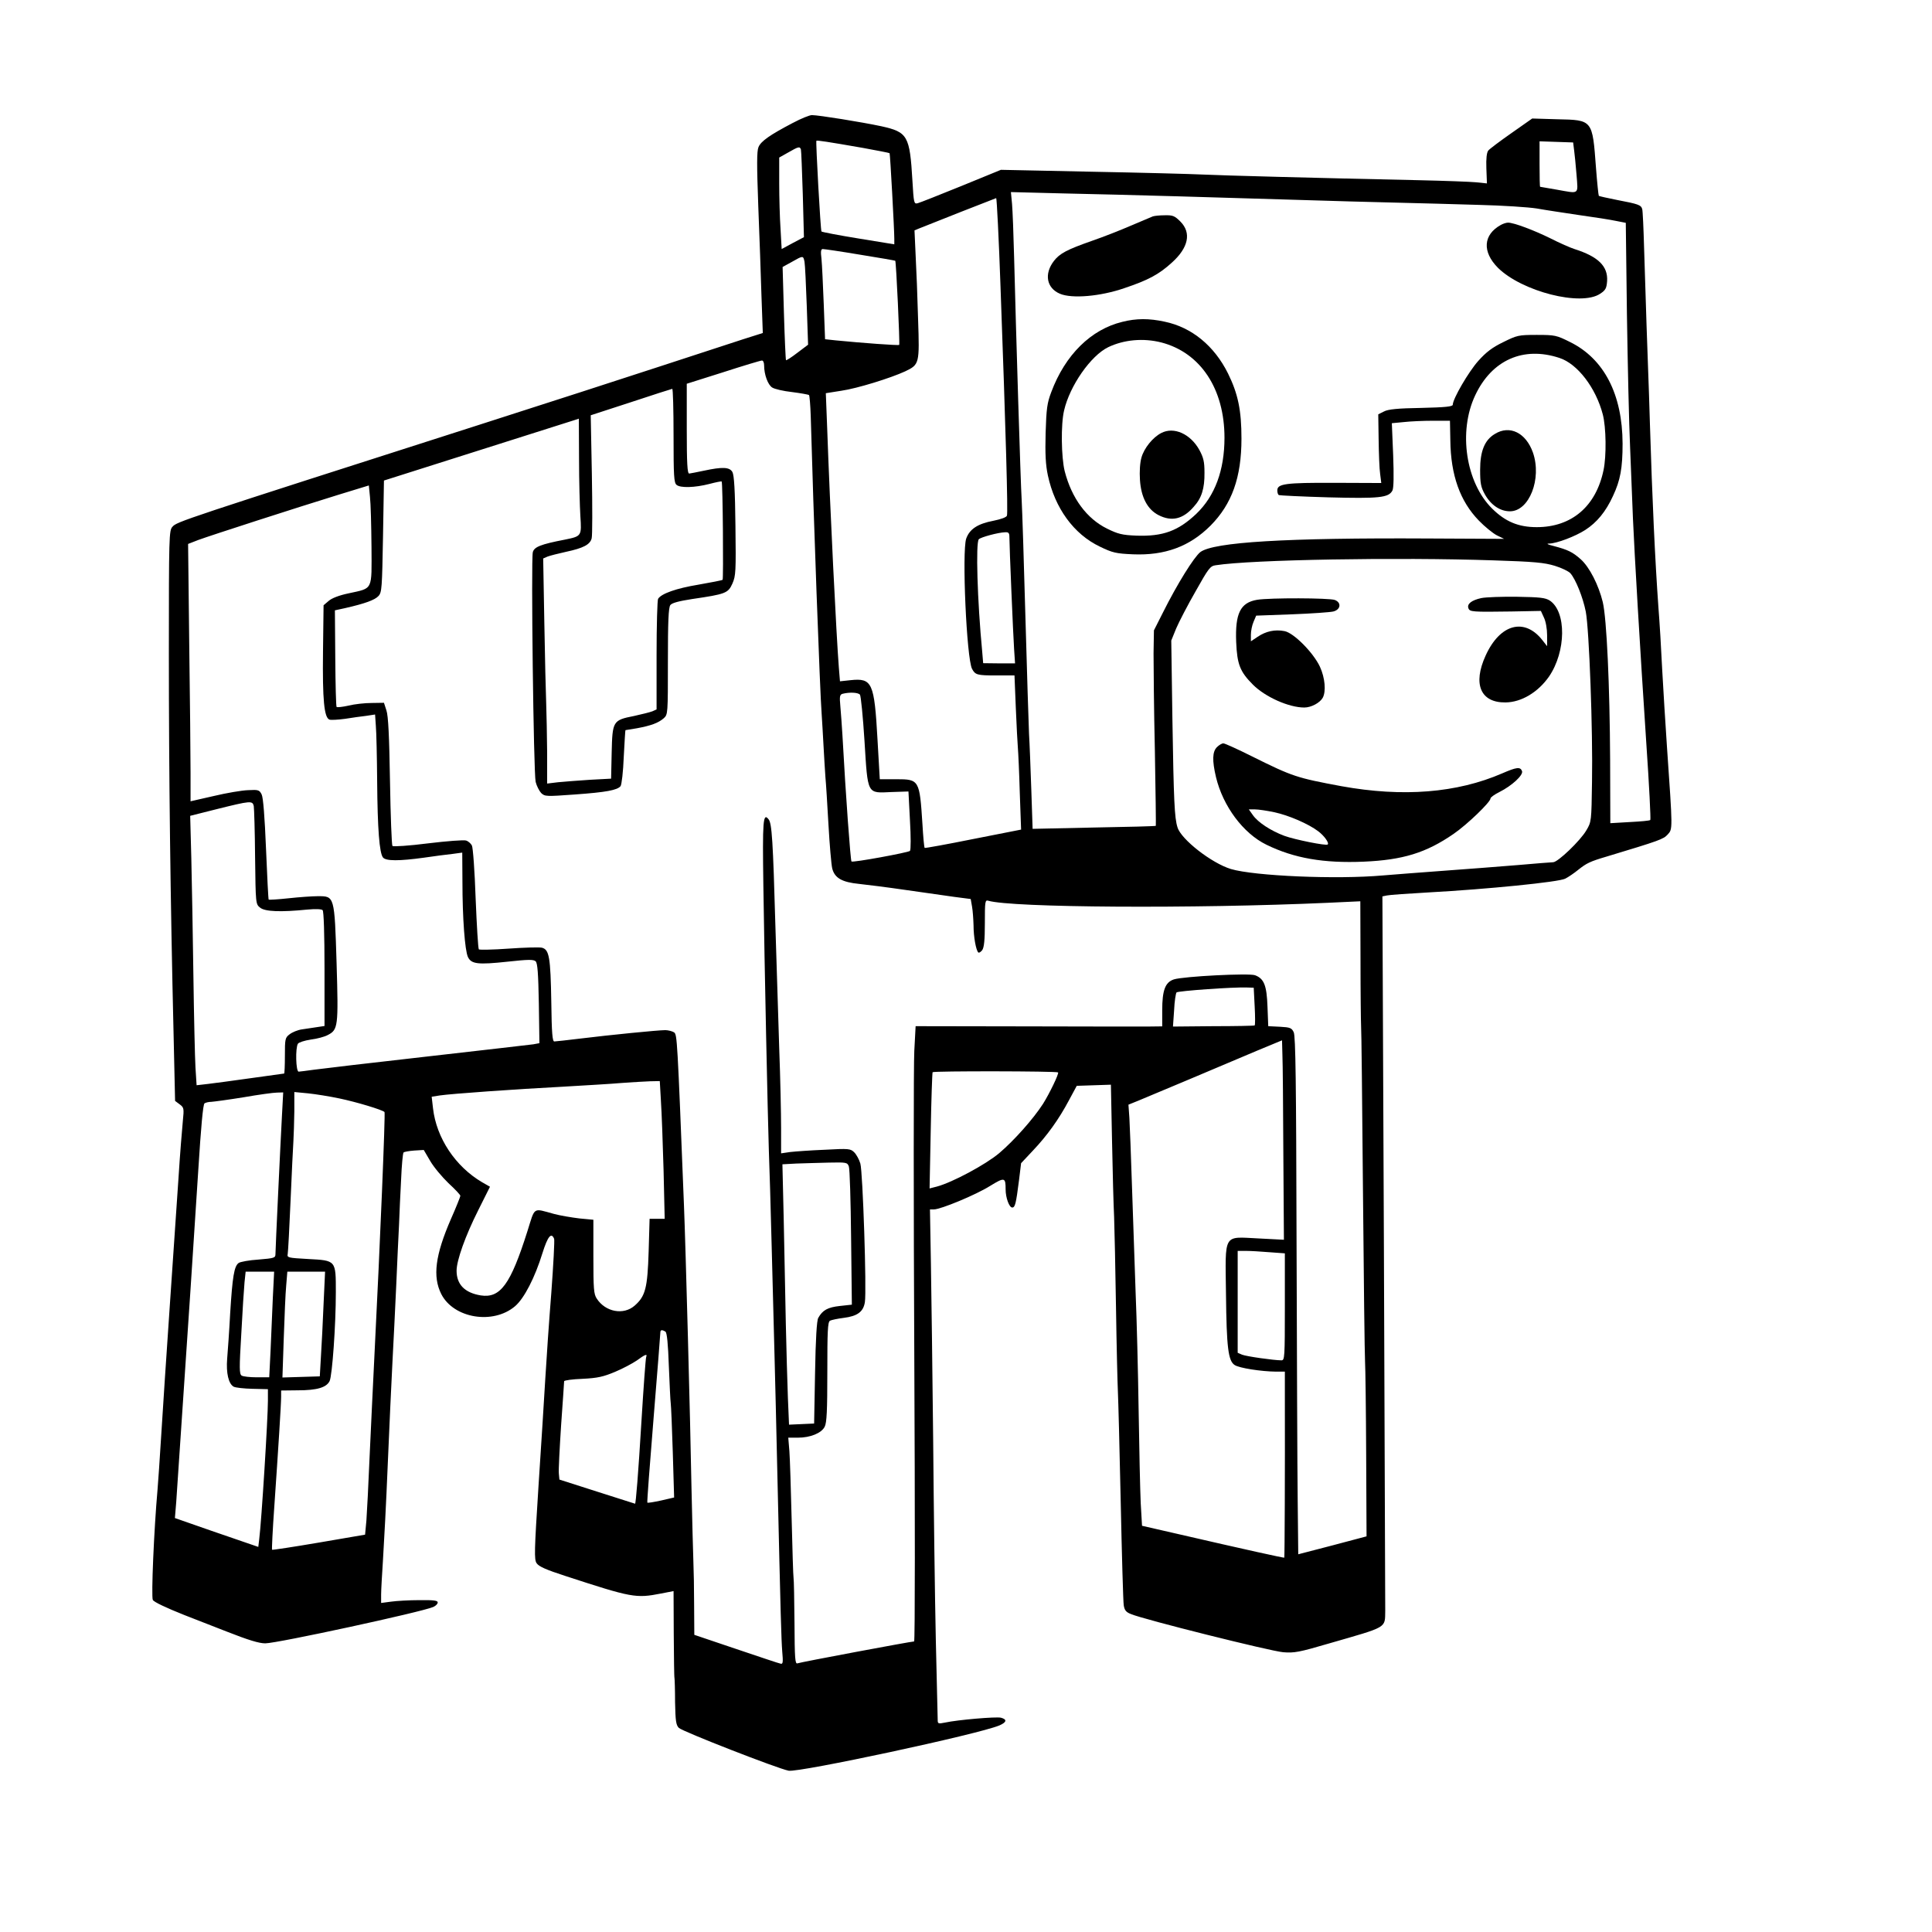 <?xml version="1.0" standalone="no"?>
<!DOCTYPE svg PUBLIC "-//W3C//DTD SVG 20010904//EN"
 "http://www.w3.org/TR/2001/REC-SVG-20010904/DTD/svg10.dtd">
<svg version="1.0" xmlns="http://www.w3.org/2000/svg"
 width="1024pt" height="1024pt" viewBox="0 0 1024 1024"
 preserveAspectRatio="xMidYMid meet">
<g transform="translate(0,1024) scale(0.1,-0.1)"
fill="#000000" stroke="none">
<path d="M4203 9589 c-122 -64 -170 -97 -183 -129 -9 -22 -9 -94 -1 -312 6
-155 14 -371 17 -478 l7 -195 -104 -33 c-57 -19 -254 -83 -438 -143 -183 -60
-622 -202 -975 -315 -1564 -501 -1589 -509 -1612 -536 -18 -19 -19 -50 -19
-672 0 -637 8 -1304 25 -2016 l8 -355 24 -18 c23 -17 24 -21 17 -90 -4 -40
-15 -175 -23 -302 -9 -126 -29 -430 -46 -675 -17 -245 -37 -551 -45 -680 -8
-129 -17 -262 -20 -295 -19 -214 -34 -568 -25 -585 6 -11 69 -41 167 -80 87
-34 187 -73 223 -87 117 -46 173 -63 206 -63 63 0 834 167 891 193 13 6 23 16
23 24 0 10 -22 13 -97 12 -54 0 -122 -4 -150 -8 l-53 -7 0 45 c0 25 5 109 10
186 5 77 17 302 25 500 8 198 20 443 25 545 6 102 14 284 20 405 5 121 12 267
15 325 2 58 7 166 11 240 3 74 9 138 13 142 3 3 29 8 57 10 l50 3 34 -58 c19
-33 63 -85 97 -118 35 -32 63 -62 63 -67 0 -4 -22 -60 -50 -123 -83 -191 -98
-305 -51 -398 66 -129 275 -163 391 -64 48 41 105 151 145 281 28 89 47 113
62 76 3 -8 -4 -138 -15 -287 -12 -150 -26 -355 -32 -457 -6 -102 -22 -358 -36
-569 -22 -344 -23 -386 -10 -406 12 -18 51 -35 153 -68 352 -115 373 -119 506
-93 l67 13 1 -226 c1 -124 2 -230 4 -236 1 -5 3 -63 3 -127 2 -99 5 -121 20
-136 19 -19 524 -216 582 -227 57 -10 1005 193 1117 240 39 17 42 32 8 41 -26
6 -228 -11 -297 -26 -35 -7 -38 -6 -38 14 0 11 -5 203 -10 426 -5 223 -11 698
-14 1055 -4 358 -9 779 -12 938 l-5 287 21 0 c36 0 222 77 297 124 78 48 83
46 83 -18 0 -44 19 -96 35 -96 15 0 20 19 36 145 l11 90 62 66 c75 79 138 166
192 268 l41 76 90 3 91 3 6 -298 c3 -164 8 -345 11 -403 2 -58 7 -274 10 -480
3 -206 8 -406 10 -445 2 -38 9 -302 15 -585 6 -283 13 -530 16 -548 4 -26 12
-37 39 -47 65 -28 741 -197 806 -202 58 -5 85 0 245 47 312 90 294 79 296 173
0 28 -3 892 -7 1919 l-8 1867 24 5 c13 3 112 10 219 16 311 17 692 55 726 73
16 8 47 29 69 47 44 35 62 44 150 70 282 85 301 92 324 117 27 30 27 20 -4
468 -8 116 -19 298 -25 405 -5 107 -14 256 -20 330 -18 252 -33 578 -45 970
-3 96 -7 231 -10 300 -5 123 -9 260 -21 635 -3 105 -7 197 -10 207 -6 22 -22
27 -132 48 -51 10 -95 20 -98 22 -2 3 -9 70 -15 149 -19 255 -17 253 -205 257
l-133 4 -111 -78 c-60 -42 -116 -84 -122 -92 -8 -10 -12 -42 -10 -94 l3 -80
-58 6 c-32 3 -168 8 -303 11 -555 12 -1042 25 -1145 30 -60 3 -326 10 -590 15
l-480 10 -210 -86 c-116 -47 -219 -88 -231 -91 -20 -5 -21 0 -28 119 -14 239
-25 258 -165 289 -103 22 -332 59 -368 59 -12 0 -57 -18 -100 -41z m371 -133
c76 -14 139 -26 141 -28 3 -3 25 -405 25 -453 l0 -30 -190 31 c-105 17 -193
34 -196 37 -5 5 -31 476 -27 481 4 3 58 -5 247 -38z m3769 -11 c3 -22 9 -82
13 -132 8 -107 18 -100 -106 -78 -47 8 -86 15 -87 15 -2 0 -3 54 -3 120 l0
121 89 -3 89 -3 5 -40z m-4098 3 c2 -7 6 -115 10 -239 l6 -226 -59 -31 -59
-32 -6 107 c-4 58 -7 167 -7 242 l0 136 48 27 c54 31 61 33 67 16z m1980 -248
c176 -5 464 -14 640 -19 176 -6 417 -12 535 -15 118 -3 316 -8 440 -12 124 -3
261 -12 305 -19 44 -8 145 -23 225 -35 80 -11 168 -25 196 -31 l51 -10 6 -482
c4 -265 11 -585 17 -712 5 -126 12 -295 15 -375 8 -184 37 -682 71 -1193 15
-219 24 -400 21 -403 -3 -4 -52 -8 -109 -11 l-103 -6 -1 334 c-2 395 -18 749
-39 838 -22 90 -70 185 -117 227 -43 38 -67 50 -143 70 -33 8 -41 13 -24 13
41 1 138 38 191 72 62 40 109 97 147 180 39 83 51 147 51 278 -1 261 -98 449
-278 538 -72 36 -80 38 -177 38 -97 0 -104 -2 -177 -38 -58 -28 -91 -53 -133
-100 -51 -57 -135 -201 -135 -232 0 -10 -40 -14 -167 -17 -124 -2 -176 -7
-198 -19 l-30 -15 2 -134 c1 -74 4 -156 8 -182 l6 -48 -248 1 c-260 1 -303 -5
-303 -40 0 -11 3 -22 8 -25 4 -2 122 -8 263 -12 270 -7 319 -2 339 36 7 12 8
81 4 188 l-7 169 63 6 c35 4 104 7 154 7 l91 0 2 -103 c2 -186 52 -324 151
-426 31 -32 74 -67 95 -78 l39 -19 -404 2 c-753 4 -1135 -19 -1206 -72 -34
-27 -122 -168 -199 -322 l-47 -93 -2 -122 c0 -67 2 -300 7 -517 4 -217 6 -396
5 -397 -1 -2 -149 -6 -328 -9 l-325 -7 -7 209 c-4 115 -9 247 -12 294 -2 47
-11 324 -19 615 -8 292 -17 573 -20 625 -6 97 -30 889 -40 1285 -3 121 -8 249
-11 284 l-6 63 274 -7 c150 -3 417 -10 593 -15z m-922 -482 c28 -766 40 -1195
34 -1211 -3 -9 -32 -19 -71 -27 -84 -16 -127 -44 -145 -95 -23 -69 2 -634 31
-690 17 -32 27 -35 129 -35 l96 0 7 -172 c4 -95 9 -191 11 -213 2 -22 7 -128
10 -236 l7 -196 -254 -50 c-139 -28 -255 -49 -257 -47 -3 2 -8 59 -12 127 -15
233 -17 237 -138 237 l-88 0 -12 209 c-17 304 -28 328 -143 316 l-56 -6 -6 73
c-13 166 -47 846 -62 1274 l-7 180 82 13 c84 12 261 67 339 103 75 36 76 40
68 276 -3 114 -9 266 -13 339 l-6 132 24 10 c66 27 405 160 409 161 3 0 14
-213 23 -472z m-744 172 c101 -16 185 -31 186 -32 5 -6 25 -441 21 -446 -4 -4
-195 10 -337 24 l-56 6 -7 186 c-4 103 -9 211 -12 240 -5 40 -3 52 7 52 8 0
97 -13 198 -30z m-295 -37 c3 -16 8 -121 12 -234 l7 -206 -57 -43 c-31 -24
-58 -41 -60 -39 -2 2 -7 114 -11 249 l-7 245 49 27 c60 34 60 34 67 1z m4001
-510 c96 -31 193 -158 230 -299 18 -68 20 -221 4 -296 -40 -192 -169 -302
-354 -302 -97 0 -166 29 -236 98 -140 138 -181 409 -90 601 88 187 255 261
446 198z m-4215 -40 c0 -48 20 -103 43 -117 12 -8 59 -19 105 -24 46 -6 86
-13 90 -16 3 -4 7 -52 9 -109 14 -506 49 -1469 58 -1582 2 -33 7 -109 10 -170
3 -60 8 -135 10 -165 3 -30 10 -143 16 -250 6 -107 15 -212 20 -233 13 -51 52
-73 143 -82 39 -4 150 -18 246 -32 96 -14 213 -30 260 -37 l85 -11 7 -40 c4
-22 7 -67 8 -100 0 -61 13 -131 25 -143 4 -4 13 2 21 12 10 15 14 53 14 144 0
113 1 123 18 118 122 -37 1089 -43 1800 -11 l172 8 1 -314 c0 -173 2 -327 3
-344 2 -16 6 -410 10 -875 4 -465 9 -872 11 -905 2 -33 5 -255 6 -494 l2 -434
-181 -48 -181 -47 -3 292 c-2 160 -4 777 -6 1370 -2 837 -5 1085 -15 1105 -11
23 -19 26 -73 29 l-62 3 -4 103 c-4 113 -18 149 -66 167 -32 12 -380 -6 -430
-22 -46 -15 -62 -57 -62 -164 l0 -85 -82 -1 c-46 0 -340 0 -654 1 l-571 1 -7
-131 c-4 -73 -4 -806 0 -1631 4 -824 4 -1499 -1 -1499 -16 0 -603 -110 -618
-116 -13 -5 -15 24 -16 215 -1 121 -3 228 -5 238 -2 10 -6 149 -10 308 -4 160
-9 323 -12 363 l-6 72 51 0 c66 0 125 24 142 58 11 21 14 85 14 290 0 217 2
264 14 272 8 4 41 11 73 15 72 9 104 32 112 83 10 60 -11 693 -24 735 -6 21
-21 48 -32 59 -20 20 -28 21 -157 14 -75 -3 -157 -9 -183 -12 l-48 -7 0 134
c0 74 -4 265 -10 424 -5 160 -14 448 -20 640 -13 463 -19 550 -36 572 -30 39
-33 -7 -28 -352 6 -426 23 -1215 29 -1400 3 -77 10 -306 15 -510 5 -203 12
-462 15 -575 3 -113 10 -394 15 -625 18 -785 21 -880 26 -948 5 -56 4 -68 -8
-65 -8 1 -114 37 -236 78 l-222 75 -1 155 c0 85 -2 191 -4 235 -2 44 -6 220
-10 390 -6 343 -31 1281 -40 1500 -35 884 -36 900 -52 913 -9 6 -31 12 -47 12
-38 0 -290 -25 -453 -45 -67 -8 -127 -15 -135 -15 -10 0 -14 43 -16 208 -4
240 -11 279 -50 289 -15 3 -94 1 -177 -5 -82 -6 -153 -7 -157 -4 -4 4 -11 125
-17 269 -5 145 -14 271 -20 282 -6 11 -20 23 -31 26 -11 4 -102 -3 -201 -15
-101 -13 -184 -18 -189 -14 -4 5 -10 160 -13 344 -4 239 -9 346 -19 375 l-13
40 -65 -1 c-36 0 -91 -6 -123 -14 -31 -7 -60 -10 -63 -7 -3 2 -6 119 -7 258
l-2 254 55 12 c105 24 157 43 176 64 18 19 19 44 24 316 l5 296 495 157 c272
86 505 160 517 164 l21 7 1 -213 c0 -117 4 -254 7 -303 7 -106 7 -107 -81
-125 -130 -25 -164 -39 -171 -67 -10 -39 4 -1171 15 -1217 5 -21 19 -48 29
-59 20 -19 26 -19 179 -8 167 12 224 23 242 44 6 8 14 77 17 155 4 78 8 142 9
142 1 0 28 5 61 10 75 14 113 28 142 53 22 20 22 23 22 302 0 209 3 285 13
298 8 11 44 21 116 32 178 26 190 31 213 82 18 41 19 64 16 306 -2 190 -7 268
-16 285 -15 27 -54 28 -152 7 -36 -8 -71 -14 -77 -15 -10 0 -13 54 -13 238 l0
238 193 61 c105 34 198 62 205 62 7 1 12 -11 12 -26z m-480 -372 c0 -213 2
-250 16 -261 20 -17 96 -15 174 5 34 9 64 15 65 13 6 -5 10 -517 5 -521 -3 -3
-61 -14 -129 -26 -115 -19 -196 -47 -213 -75 -4 -6 -8 -140 -8 -299 l0 -287
-22 -10 c-13 -5 -57 -16 -98 -25 -112 -22 -114 -27 -118 -194 l-3 -138 -112
-6 c-62 -4 -138 -10 -169 -13 l-58 -7 0 164 c-1 90 -3 207 -5 259 -2 52 -7
247 -10 433 l-6 337 23 10 c13 5 56 16 97 25 94 20 129 39 137 72 4 15 4 167
1 339 l-6 313 212 69 c117 39 215 70 220 71 4 1 7 -111 7 -248z m-1601 -588
c1 -236 10 -219 -122 -248 -48 -10 -88 -25 -105 -40 l-27 -23 -3 -247 c-3
-255 6 -348 34 -359 8 -3 45 -1 82 4 37 6 88 13 114 16 l46 7 4 -59 c3 -33 6
-165 7 -295 2 -254 12 -381 31 -404 16 -19 85 -19 216 -1 54 8 123 17 152 20
l52 7 1 -153 c0 -195 13 -365 29 -400 18 -38 53 -42 211 -25 110 12 136 12
148 2 10 -10 14 -61 17 -224 l3 -210 -32 -6 c-17 -2 -272 -32 -565 -65 -294
-33 -564 -65 -600 -70 -37 -5 -73 -10 -79 -10 -15 0 -18 126 -4 148 4 7 35 17
68 22 33 4 74 15 90 24 55 28 57 45 47 380 -11 359 -11 356 -99 356 -30 0
-100 -5 -155 -11 -56 -6 -103 -9 -106 -7 -2 3 -8 123 -14 268 -7 172 -15 272
-23 289 -12 24 -17 26 -72 23 -33 -1 -115 -15 -182 -31 l-123 -28 0 151 c0 83
-3 390 -7 682 l-6 531 54 21 c65 24 520 171 744 240 l160 49 6 -61 c4 -34 7
-152 8 -263z m3381 52 c0 -51 20 -522 25 -596 l5 -75 -84 0 -85 1 -5 60 c-26
271 -35 580 -18 597 11 11 103 36 140 37 17 1 22 -4 22 -24z m2565 -125 c219
-7 270 -12 326 -29 36 -11 73 -29 82 -39 28 -31 67 -128 82 -204 18 -94 38
-632 33 -903 -3 -207 -3 -211 -30 -256 -32 -55 -151 -169 -176 -169 -10 0 -94
-7 -187 -15 -94 -8 -269 -21 -390 -30 -121 -9 -267 -20 -325 -25 -246 -22
-682 -3 -806 34 -102 31 -264 157 -283 221 -16 50 -20 140 -27 575 l-6 415 26
64 c15 35 61 124 103 197 68 121 77 134 106 138 191 30 964 43 1472 26z
m-3357 -712 c5 -7 16 -118 24 -245 18 -288 12 -277 143 -271 l90 3 8 -154 c5
-84 5 -156 0 -161 -10 -9 -304 -63 -310 -56 -5 5 -30 341 -48 671 -3 50 -8
118 -11 152 -5 53 -3 62 13 66 36 9 81 7 91 -5z m-3213 -590 c2 -13 6 -135 7
-271 3 -248 3 -249 27 -268 26 -21 109 -24 249 -10 44 4 76 3 82 -3 6 -6 10
-126 10 -312 l0 -302 -40 -6 c-22 -3 -58 -9 -80 -12 -22 -3 -51 -15 -65 -26
-24 -18 -25 -25 -25 -114 0 -52 -2 -94 -4 -94 -2 0 -80 -11 -173 -24 -92 -13
-196 -27 -230 -31 l-61 -7 -6 94 c-3 51 -8 271 -11 488 -3 217 -8 497 -11 621
l-6 225 143 36 c177 44 187 45 194 16z m5305 -1061 c3 -55 3 -100 0 -102 -3
-2 -101 -4 -219 -4 l-214 -2 6 86 c2 48 9 91 13 95 9 8 302 29 374 26 l35 -1
5 -98z m152 -785 l3 -453 -135 7 c-189 9 -176 32 -172 -295 3 -285 12 -354 46
-376 24 -16 139 -34 219 -35 l47 0 0 -132 c1 -381 -1 -852 -3 -854 -2 -2 -194
40 -588 131 l-166 38 -7 121 c-3 67 -8 288 -11 491 -3 204 -10 485 -16 625 -5
140 -13 390 -19 555 -5 165 -12 332 -14 370 l-5 70 52 21 c29 12 151 63 272
114 121 51 281 119 355 150 l135 56 2 -75 c2 -42 4 -280 5 -529z m-1194 434
c6 -6 -46 -113 -80 -167 -51 -79 -152 -193 -232 -261 -71 -60 -248 -155 -330
-177 l-39 -10 6 304 c3 167 8 308 10 312 5 7 657 6 665 -1z m-2105 -151 c4
-58 10 -223 14 -365 l6 -260 -40 0 -40 0 -5 -172 c-6 -195 -17 -238 -74 -288
-59 -52 -155 -34 -201 37 -16 24 -18 51 -18 223 l0 195 -74 7 c-41 5 -102 15
-135 24 -114 31 -99 40 -141 -93 -89 -281 -143 -355 -247 -339 -85 14 -128 58
-128 131 0 54 46 184 115 321 l62 124 -42 24 c-141 83 -242 234 -260 392 l-7
61 44 7 c62 9 399 33 648 46 118 7 260 15 315 20 55 4 123 8 151 9 l51 1 6
-105z m-2008 -67 c-9 -166 -35 -719 -35 -745 0 -20 -6 -22 -90 -29 -49 -3 -97
-12 -105 -18 -24 -17 -33 -73 -45 -266 -5 -96 -13 -205 -16 -242 -6 -75 7
-133 35 -148 10 -5 54 -10 99 -11 l82 -2 0 -61 c0 -94 -34 -640 -46 -733 l-5
-42 -32 11 c-18 6 -117 40 -221 76 l-189 66 7 85 c6 90 41 604 75 1116 11 165
30 455 42 645 14 223 25 348 33 352 6 4 22 8 36 8 14 1 90 11 170 24 80 14
160 25 178 25 l33 1 -6 -112z m304 80 c91 -19 227 -60 239 -72 5 -6 -23 -690
-53 -1281 -8 -154 -19 -399 -26 -545 -6 -146 -14 -298 -17 -339 l-7 -75 -245
-42 c-135 -23 -247 -40 -248 -38 -2 1 3 105 12 231 21 303 36 540 36 580 l0
33 88 1 c103 0 152 15 169 49 14 30 33 296 33 471 0 170 2 168 -147 176 -108
6 -112 7 -108 27 2 12 9 138 15 281 6 143 13 285 15 315 2 30 4 102 5 159 l0
103 73 -7 c39 -4 114 -16 166 -27z m2700 -360 c5 -13 10 -183 12 -378 l4 -355
-64 -7 c-64 -7 -91 -22 -114 -63 -8 -13 -14 -113 -17 -290 l-5 -270 -66 -3
-67 -3 -6 143 c-3 79 -8 256 -11 393 -3 138 -8 384 -11 547 l-7 297 74 4 c41
1 118 4 172 5 93 2 98 1 106 -20z m2229 -455 l82 -6 0 -283 c0 -269 -1 -284
-18 -284 -40 0 -188 21 -209 30 l-23 10 0 270 0 270 43 0 c23 0 79 -3 125 -7z
m-5282 -243 c-3 -77 -9 -203 -12 -280 l-7 -140 -66 0 c-36 0 -72 4 -80 9 -13
8 -13 39 -2 223 6 117 14 239 17 271 l6 57 75 0 76 0 -7 -140z m269 -32 c-4
-95 -10 -220 -14 -278 l-6 -105 -99 -3 -99 -3 7 208 c4 114 9 240 13 280 l6
73 100 0 100 0 -8 -172z m1812 -146 c8 -5 14 -65 18 -182 4 -96 8 -185 10
-197 2 -13 7 -130 11 -262 l7 -238 -69 -16 c-38 -8 -71 -14 -73 -11 -2 2 13
203 33 446 20 244 36 449 36 456 0 14 9 15 27 4z m-102 -134 c-3 -7 -14 -159
-25 -338 -17 -283 -30 -440 -34 -440 0 0 -91 29 -201 64 l-200 64 -3 32 c-2
17 4 132 12 256 9 124 16 229 16 233 0 5 44 11 98 13 80 4 110 11 172 37 41
17 93 45 115 60 45 33 57 37 50 19z"/>
<path d="M6110 9093 c-8 -3 -60 -25 -116 -49 -55 -24 -147 -60 -205 -80 -134
-47 -172 -67 -203 -107 -53 -69 -39 -144 32 -174 64 -27 215 -14 342 30 125
42 182 72 251 135 88 79 105 158 45 218 -30 30 -40 34 -82 33 -27 0 -56 -3
-64 -6z"/>
<path d="M7955 9048 c-94 -52 -100 -142 -16 -227 127 -126 441 -206 542 -138
29 19 34 29 37 67 5 79 -47 130 -173 170 -22 7 -79 32 -126 56 -91 45 -196 84
-226 84 -10 0 -27 -6 -38 -12z"/>
<path d="M5948 8534 c-165 -40 -302 -174 -376 -372 -22 -58 -26 -87 -30 -217
-3 -112 0 -169 12 -225 37 -173 137 -311 275 -377 68 -33 86 -37 176 -41 169
-7 300 41 411 152 113 114 164 255 164 461 0 150 -18 237 -71 345 -73 147
-192 245 -336 275 -83 18 -150 18 -225 -1z m207 -109 c208 -54 335 -246 335
-505 0 -173 -51 -309 -149 -403 -96 -91 -177 -121 -318 -116 -76 3 -98 9 -155
37 -108 53 -188 161 -225 305 -18 73 -21 248 -3 322 30 130 141 290 234 335
84 40 186 49 281 25z"/>
<path d="M6155 7945 c-45 -23 -91 -80 -105 -130 -8 -27 -11 -75 -8 -119 6 -92
40 -156 98 -186 70 -36 130 -22 187 44 42 46 58 97 57 181 0 57 -5 79 -27 120
-47 85 -135 125 -202 90z"/>
<path d="M7923 7940 c-54 -32 -78 -91 -78 -190 0 -72 4 -92 25 -130 32 -57 81
-90 133 -90 102 0 170 172 122 311 -37 105 -123 148 -202 99z"/>
<path d="M7851 7070 c-51 -11 -77 -31 -68 -54 7 -19 20 -20 228 -17 l156 3 16
-35 c10 -20 17 -60 17 -94 l0 -58 -25 32 c-95 121 -225 86 -301 -82 -69 -151
-27 -250 106 -248 84 1 172 54 230 137 91 133 93 344 4 403 -24 15 -52 18
-174 20 -80 1 -165 -2 -189 -7z"/>
<path d="M6663 7061 c-89 -15 -117 -72 -111 -224 5 -118 20 -157 89 -226 65
-65 190 -121 272 -121 37 0 83 25 98 52 18 34 12 105 -15 164 -35 75 -139 180
-188 189 -51 10 -99 -1 -142 -30 l-36 -24 0 35 c0 19 6 50 14 68 l14 33 190 7
c105 4 203 11 219 15 39 10 44 47 8 61 -29 11 -345 12 -412 1z"/>
<path d="M6450 6280 c-24 -24 -26 -70 -5 -159 37 -154 144 -298 267 -358 147
-72 304 -99 516 -90 208 9 331 47 476 147 73 50 196 169 196 188 0 6 21 21 47
34 66 33 128 90 120 111 -9 24 -29 21 -105 -12 -240 -104 -526 -127 -852 -68
-236 44 -257 50 -474 158 -76 38 -144 69 -152 69 -8 0 -23 -9 -34 -20z m304
-345 c76 -16 182 -62 233 -101 32 -24 59 -62 50 -70 -7 -8 -176 26 -230 46
-72 27 -139 71 -166 109 l-22 31 33 0 c18 0 64 -7 102 -15z"/>
</g>
</svg>

